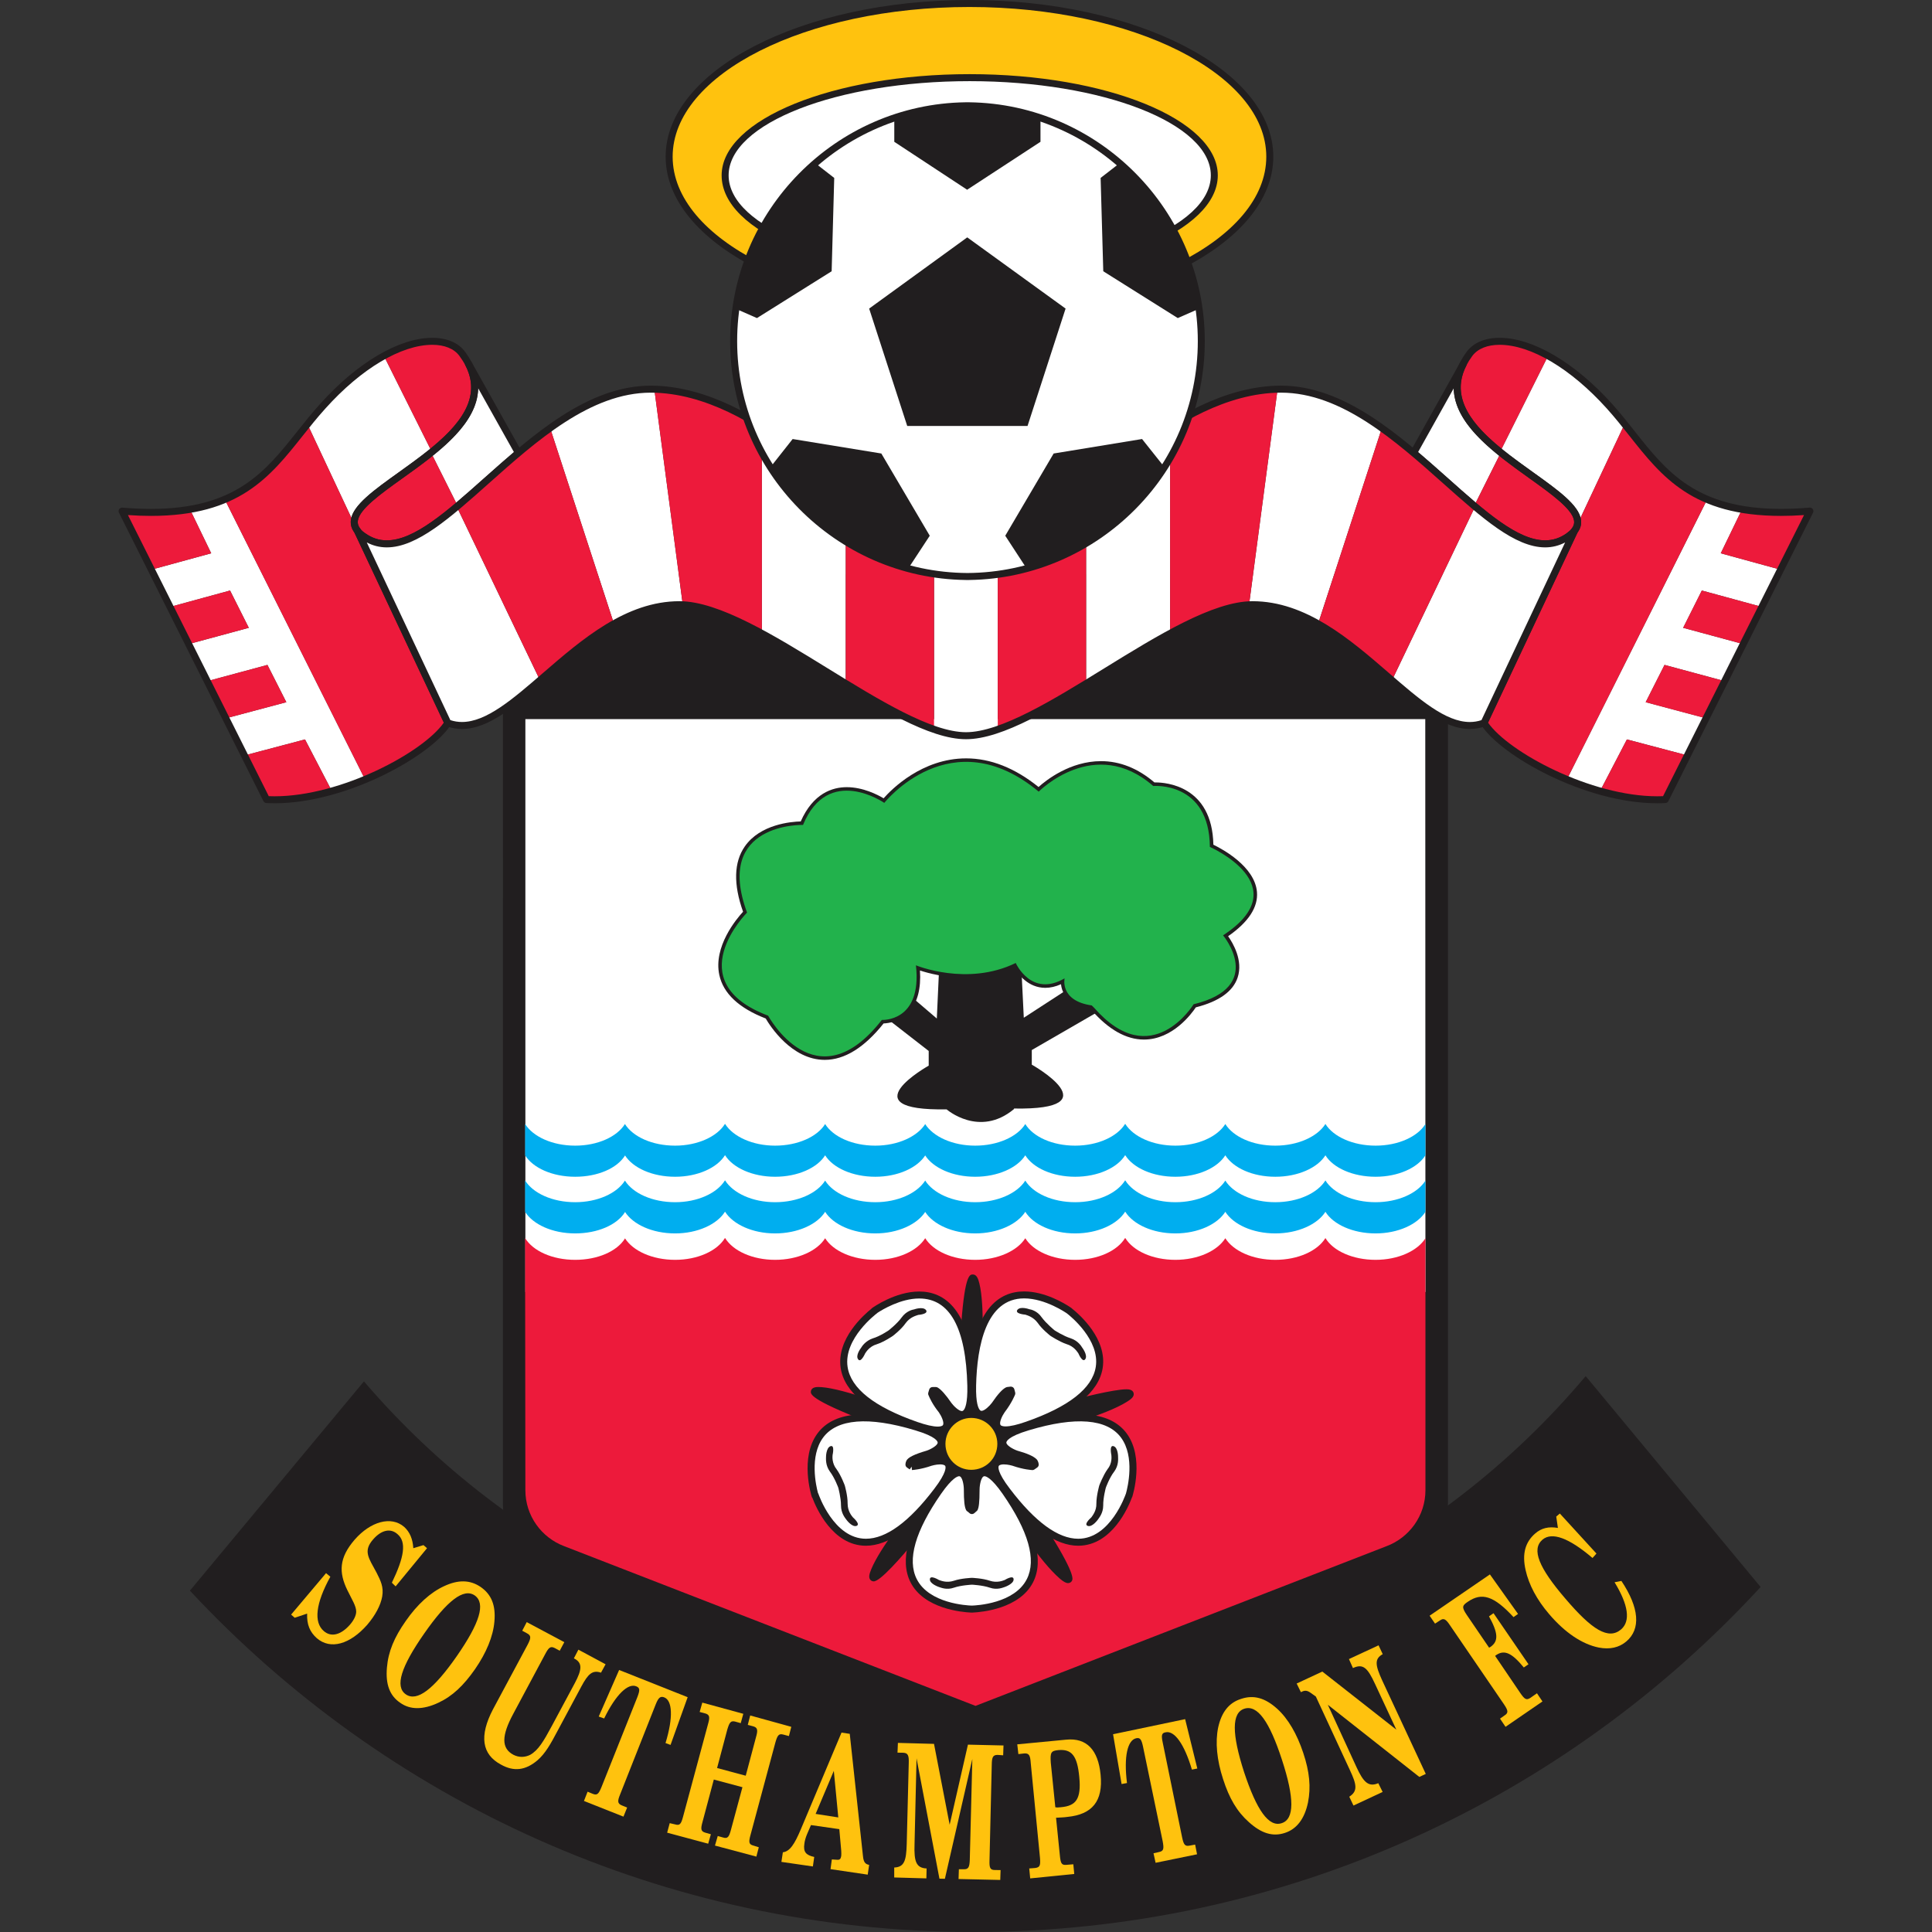 <?xml version="1.0" encoding="utf-8"?>
<!DOCTYPE svg PUBLIC "-//W3C//DTD SVG 1.1//EN" "http://www.w3.org/Graphics/SVG/1.1/DTD/svg11.dtd">
<svg version="1.1" id="Ebene_1" xmlns="http://www.w3.org/2000/svg" xmlns:xlink="http://www.w3.org/1999/xlink" x="0px" y="0px"
	 width="300px" height="300px" viewBox="0 0 300 300" enable-background="new 0 0 300 300" xml:space="preserve">
<rect x="0" y="0" width="300" height="300" fill="#333333" stroke="none"/>
<path fill="#211E1F" d="M246.225,213.684c-22.809,27.109-56.981,44.352-95.202,44.352c-37.842,0-71.683-16.879-94.51-43.535
	l-27.023,32.496C59.84,279.59,103.143,300,151.199,300c48.344,0,91.84-20.631,122.188-53.572L246.225,213.684"/>
<path fill="none" d="M246.225,213.684c-22.809,27.109-56.981,44.352-95.202,44.352c-37.842,0-71.683-16.879-94.51-43.535
	l-27.023,32.496C59.84,279.59,103.143,300,151.199,300c48.344,0,91.84-20.631,122.188-53.572L246.225,213.684z"/>
<path fill="#211E1F" d="M224.838,89.201v144.328c0,4.168-2.64,7.783-6.346,9.168l-67.015,25.984l-67.04-25.984
	c-3.684-1.387-6.346-5-6.346-9.168l0.011-144.328H224.838"/>
<path fill="none" d="M224.838,89.201v144.328c0,4.168-2.64,7.783-6.346,9.168l-67.015,25.984l-67.04-25.984
	c-3.684-1.387-6.346-5-6.346-9.168l0.011-144.328H224.838L224.838,89.201z"/>
<polyline fill="#FFFFFF" points="81.58,200.615 81.58,111.668 221.315,111.668 221.341,200.615 81.58,200.615 "/>
<path fill="#ED1A3B" d="M221.341,192.273c-1.229,1.969-4.247,3.354-7.744,3.354c-3.549,0-6.583-1.385-7.785-3.379
	c-1.231,1.996-4.25,3.379-7.784,3.379c-3.535,0-6.515-1.385-7.761-3.354c-1.242,1.969-4.249,3.354-7.758,3.354
	c-3.549,0-6.539-1.385-7.772-3.379h-0.037c-1.218,1.996-4.226,3.379-7.748,3.379c-3.534,0-6.526-1.385-7.745-3.354
	c-1.244,1.969-4.291,3.354-7.78,3.354c-3.544,0-6.541-1.385-7.776-3.379h0.028c-1.25,1.996-4.25,3.379-7.761,3.379
	c-3.541,0-6.557-1.385-7.791-3.354c-1.226,1.969-4.258,3.354-7.777,3.354c-3.508,0-6.524-1.385-7.753-3.379h-0.032
	c-1.212,1.996-4.235,3.379-7.732,3.379c-3.552,0-6.546-1.385-7.793-3.354v0.049c-1.234,1.984-4.24,3.305-7.726,3.305
	c-3.569,0-6.566-1.385-7.778-3.379v-0.168l0.043,39.314c0,3.99,2.521,7.385,6.049,8.703l63.849,24.791l63.803-24.791
	c3.535-1.318,6.062-4.717,6.062-8.703v-39.287L221.341,192.273"/>
<path fill="#00AEEF" d="M221.341,188.17c-1.229,1.953-4.247,3.354-7.744,3.354c-3.549,0-6.583-1.412-7.785-3.354
	c-1.231,1.939-4.25,3.354-7.784,3.354c-3.535,0-6.515-1.398-7.761-3.354c-1.242,1.953-4.249,3.354-7.758,3.354
	c-3.549,0-6.539-1.412-7.772-3.354h-0.037c-1.218,1.939-4.226,3.354-7.748,3.354c-3.534,0-6.526-1.398-7.745-3.354
	c-1.244,1.953-4.291,3.354-7.78,3.354c-3.544,0-6.541-1.412-7.776-3.354h0.028c-1.25,1.939-4.25,3.354-7.761,3.354
	c-3.541,0-6.557-1.398-7.791-3.354c-1.226,1.953-4.258,3.354-7.777,3.354c-3.508,0-6.524-1.412-7.753-3.354h-0.032
	c-1.212,1.939-4.235,3.354-7.732,3.354c-3.552,0-6.546-1.398-7.793-3.354v0.062c-1.234,1.969-4.24,3.291-7.726,3.291
	c-3.569,0-6.566-1.412-7.778-3.354v-4.871c1.212,1.965,4.208,3.379,7.778,3.379c3.486,0,6.492-1.389,7.726-3.354
	c1.247,1.967,4.241,3.354,7.793,3.354c3.497,0,6.521-1.414,7.732-3.379h0.032c1.228,1.965,4.246,3.379,7.753,3.379
	c3.519,0,6.549-1.389,7.777-3.354c1.234,1.967,4.25,3.354,7.791,3.354c3.512,0,6.512-1.414,7.761-3.379h-0.028
	c1.233,1.965,4.231,3.379,7.776,3.379c3.491,0,6.538-1.389,7.78-3.354c1.217,1.967,4.208,3.354,7.745,3.354
	c3.526,0,6.53-1.414,7.748-3.379h0.037c1.231,1.965,4.224,3.379,7.772,3.379c3.511,0,6.516-1.389,7.758-3.354
	c1.246,1.967,4.226,3.354,7.761,3.354s6.553-1.414,7.784-3.379c1.204,1.965,4.238,3.379,7.785,3.379
	c3.497,0,6.515-1.389,7.744-3.354V188.17"/>
<path fill="#00AEEF" d="M221.341,179.396c-1.229,1.957-4.247,3.33-7.744,3.33c-3.549,0-6.583-1.387-7.785-3.33
	c-1.231,1.943-4.25,3.33-7.784,3.33c-3.535,0-6.515-1.373-7.761-3.33c-1.242,1.957-4.249,3.33-7.758,3.33
	c-3.549,0-6.539-1.387-7.772-3.33h-0.037c-1.218,1.943-4.226,3.33-7.748,3.33c-3.534,0-6.526-1.373-7.745-3.33
	c-1.244,1.957-4.291,3.33-7.78,3.33c-3.544,0-6.541-1.387-7.776-3.33h0.028c-1.25,1.943-4.25,3.33-7.761,3.33
	c-3.541,0-6.557-1.373-7.791-3.33c-1.226,1.957-4.258,3.33-7.777,3.33c-3.508,0-6.524-1.387-7.753-3.33h-0.032
	c-1.212,1.943-4.235,3.33-7.732,3.33c-3.552,0-6.546-1.373-7.793-3.33v0.051c-1.234,1.971-4.24,3.279-7.726,3.279
	c-3.569,0-6.566-1.387-7.778-3.33v-4.867c1.212,1.955,4.208,3.367,7.778,3.367c3.486,0,6.492-1.375,7.726-3.357
	c1.247,1.984,4.241,3.357,7.793,3.357c3.497,0,6.521-1.412,7.732-3.367h0.032c1.228,1.955,4.246,3.367,7.753,3.367
	c3.519,0,6.549-1.375,7.777-3.357c1.234,1.984,4.25,3.357,7.791,3.357c3.512,0,6.512-1.412,7.761-3.367h-0.028
	c1.233,1.955,4.231,3.367,7.776,3.367c3.491,0,6.538-1.375,7.78-3.357c1.217,1.984,4.208,3.357,7.745,3.357
	c3.526,0,6.53-1.412,7.748-3.367h0.037c1.231,1.955,4.224,3.367,7.772,3.367c3.511,0,6.516-1.375,7.758-3.357
	c1.246,1.984,4.226,3.357,7.761,3.357s6.553-1.412,7.784-3.367c1.204,1.955,4.238,3.367,7.785,3.367
	c3.497,0,6.515-1.375,7.744-3.357V179.396"/>
<path fill="#211E1F" d="M161.706,237.053c0,0,6.854,10.711,3.253,7.693c-2.629-2.268-6.229-7.488-8.835-11.787l-14.063,5.465
	c0,0-8.069,9.82-6.283,5.482c1.29-3.137,5.272-8.227,8.557-12.07l-9.632-11.633c0,0-11.847-4.609-7.15-4.26
	c3.072,0.234,9.482,2.539,14.102,4.406l8.021-12.775c0,0,0.753-12.707,1.872-8.137c0.776,3.137,0.53,9.926,0.155,14.947
	l14.706,3.576c0,0,12.304-3.227,8.291-0.748c-2.812,1.76-8.951,3.602-13.847,4.777L161.706,237.053"/>
<path fill="#211E1F" d="M165.847,245.824c-0.316,0-0.675-0.193-1.236-0.66c-3.17-2.738-7.22-9.098-8.714-11.537l-13.505,5.25
	c-2.532,3.072-5.713,6.678-6.721,6.678c-0.235,0-0.441-0.109-0.567-0.299c-0.212-0.318-0.165-0.74,0.172-1.559
	c1.388-3.379,5.702-8.748,8.35-11.873l-9.25-11.172c-8.689-3.391-8.536-4.209-8.453-4.648c0.118-0.629,0.891-0.629,1.182-0.629
	c0.14,0,0.304,0.006,0.489,0.021c3.54,0.27,11.024,3.146,13.842,4.273l7.707-12.27c0.572-9.5,1.417-9.5,1.922-9.5
	c0.617,0,0.846,0.725,1.014,1.404c0.859,3.479,0.457,11.086,0.202,14.658l14.126,3.436c0.961-0.244,6.527-1.666,8.481-1.666
	c0.267,0,0.978,0,1.136,0.566c0.162,0.576-0.449,1.01-1.039,1.375c-3.356,2.102-10.749,4.043-13.565,4.738l0.821,14.469
	c4.8,7.518,4.354,8.326,4.209,8.594C166.334,245.691,166.105,245.824,165.847,245.824z M156.124,232.414
	c0.186,0,0.363,0.096,0.465,0.262c2.495,4.117,6.042,9.273,8.6,11.549c-0.647-1.469-2.339-4.381-3.938-6.881
	c-0.052-0.078-0.08-0.17-0.086-0.26l-0.854-15.066c-0.016-0.262,0.159-0.496,0.416-0.559c2.307-0.555,10.001-2.504,13.505-4.598
	c-2.427,0.254-7.626,1.609-7.683,1.625c-0.088,0.023-0.18,0.023-0.268,0.004l-14.705-3.578c-0.257-0.062-0.434-0.303-0.412-0.57
	c0.239-3.225,0.705-11.02-0.1-14.59c-0.332,1.584-0.67,4.912-0.846,7.854c-0.005,0.09-0.033,0.182-0.082,0.254l-8.021,12.775
	c-0.141,0.223-0.419,0.314-0.664,0.215c-2.321-0.936-10.06-3.979-13.731-4.348c1.411,0.799,4.453,2.133,7.179,3.193
	c0.087,0.035,0.162,0.088,0.223,0.158l9.633,11.631c0.167,0.203,0.166,0.498-0.007,0.701c-2.527,2.961-6.94,8.385-8.399,11.766
	c1.162-1.066,3.411-3.578,5.293-5.871c0.06-0.07,0.135-0.129,0.222-0.16l14.066-5.467
	C155.991,232.426,156.06,232.414,156.124,232.414z"/>
<path fill="#FFFFFF" d="M150.501,234.215c0.088,0.205,0.243,0.35,0.42,0.35c0.164,0,0.29-0.143,0.402-0.35
	c0.154-0.363,0.297-1.217,0.242-2.992c0,0,0.092-5.998,4.572,0.439c12.549,18.096-5.324,18.199-5.324,18.199h0.173
	c0,0-17.879-0.104-5.312-18.199c4.482-6.438,4.535-0.439,4.535-0.439c-0.014,1.775,0.096,2.627,0.295,3.018v-0.025"/>
<path fill="#211E1F" d="M150.999,250.404c-0.002,0.002-0.009,0.002-0.017,0h-0.17c-0.032,0-0.064-0.002-0.094-0.008
	c-1.258-0.061-7.238-0.553-9.335-4.705c-1.709-3.381-0.417-8.205,3.843-14.338c1.526-2.193,2.704-3.215,3.708-3.215
	c1.741,0,1.813,2.764,1.815,3.08c0,0.49,0,1.828,0.149,2.496c0.065-0.371,0.125-1.1,0.125-2.492c0.007-0.32,0.097-3.084,1.843-3.084
	c1.011,0,2.195,1.021,3.718,3.215c4.253,6.133,5.544,10.959,3.834,14.336c-2.09,4.129-8.02,4.643-9.319,4.705
	C151.066,250.402,151.033,250.404,150.999,250.404z M148.935,229.227c-0.211,0-1.042,0.197-2.814,2.746
	c-4.016,5.783-5.283,10.234-3.767,13.23c1.918,3.793,7.803,4.092,8.544,4.113c0.744-0.02,6.629-0.318,8.55-4.115
	c1.516-2.998,0.253-7.447-3.757-13.229c-1.773-2.547-2.61-2.746-2.825-2.746c-0.507,0-0.745,1.328-0.755,2.004
	c0,2.223-0.146,2.865-0.288,3.197c-0.03,0.076-0.082,0.145-0.145,0.197l-0.4,0.35c-0.2,0.176-0.501,0.18-0.705,0.008l-0.313-0.26
	c-0.103-0.047-0.188-0.127-0.243-0.234c-0.254-0.502-0.354-1.416-0.354-3.268C149.657,230.553,149.429,229.227,148.935,229.227z"/>
<path fill="#FFFFFF" d="M141.307,226.963c-0.164,0.152-0.239,0.322-0.166,0.465c0.04,0.168,0.198,0.297,0.431,0.297h-0.011
	c0.417,0.027,1.24-0.053,2.934-0.645c0,0,5.74-1.762,1.002,4.443c-13.349,17.537-18.931,0.609-18.931,0.609v0.113
	c0,0-5.388-17.031,15.691-10.674c7.529,2.244,1.81,4.199,1.81,4.199C142.338,226.273,141.601,226.664,141.307,226.963"/>
<path fill="#211E1F" d="M134.458,240.021c-5.201,0-7.754-5.961-8.299-7.414c-0.049-0.057-0.087-0.119-0.11-0.195
	c-0.078-0.244-1.872-6.061,0.875-9.811c2.457-3.354,7.705-3.895,15.489-1.545c2.894,0.861,4.253,1.791,4.276,2.924
	c0.027,1.391-2.032,2.164-2.446,2.307c-1.281,0.373-1.933,0.66-2.268,0.855c0.479-0.064,1.326-0.217,2.34-0.574
	c0.053-0.018,0.859-0.262,1.667-0.262c1.116,0,1.582,0.469,1.776,0.863c0.469,0.947-0.111,2.438-1.829,4.686
	C141.805,237.271,137.946,240.021,134.458,240.021C134.459,240.021,134.459,240.021,134.458,240.021z M127.01,231.814
	c0.031,0.043,0.055,0.096,0.073,0.146c0.022,0.068,2.368,6.975,7.375,6.975c0,0,0,0,0.001,0c3.128,0,6.697-2.605,10.606-7.744
	c2.004-2.625,1.784-3.41,1.719-3.543c-0.115-0.232-0.599-0.258-0.801-0.258c-0.641,0-1.323,0.207-1.329,0.209
	c-1.649,0.578-2.915,0.662-3.054,0.668l-0.039-0.527l-0.3,0.432l-0.429-0.299c-0.148-0.104-0.235-0.27-0.235-0.449
	c0.001-0.092,0.021-0.562,0.339-0.861c0.252-0.258,0.858-0.697,2.978-1.312c0.681-0.234,1.696-0.824,1.688-1.25
	c-0.004-0.148-0.188-0.918-3.502-1.904c-7.244-2.188-12.147-1.793-14.3,1.146C125.684,226.131,126.705,230.674,127.01,231.814z"/>
<path fill="#FFFFFF" d="M145.322,215.924c-0.179-0.115-0.38-0.115-0.515,0c-0.145,0.09-0.183,0.273-0.145,0.482v-0.016
	c0.087,0.43,0.435,1.205,1.568,2.602c0,0,3.433,4.898-3.974,2.32c-20.78-7.252-6.401-17.824-6.401-17.824l-0.106,0.053
	c0,0,14.485-10.402,14.996,11.631c0.175,7.85-3.445,3.004-3.445,3.004C146.303,216.727,145.688,216.133,145.322,215.924"/>
<path fill="#211E1F" d="M145.605,222.609c-0.865,0-2.019-0.258-3.525-0.783c-7.092-2.475-10.975-5.641-11.54-9.408
	c-0.683-4.547,3.69-8.334,4.767-9.191c0.034-0.049,0.077-0.094,0.127-0.125c0.146-0.105,3.602-2.557,7.306-2.557
	c3.747,0,8.271,2.537,8.55,14.615c0.053,2.451-0.235,3.912-0.908,4.6c-0.279,0.287-0.633,0.438-1.017,0.438
	c-1.173,0-2.29-1.412-2.5-1.695c-0.728-1.057-1.207-1.592-1.499-1.861c0.215,0.449,0.626,1.197,1.289,2.014
	c0.245,0.348,1.327,1.99,0.745,3.107C147.108,222.32,146.504,222.609,145.605,222.609z M136.263,203.85
	c-0.024,0.027-0.052,0.055-0.084,0.076c-0.052,0.037-5.232,3.914-4.564,8.334c0.503,3.338,4.144,6.209,10.822,8.541
	c1.372,0.477,2.438,0.719,3.168,0.719c0.259,0,0.712-0.033,0.83-0.258c0.2-0.385-0.247-1.383-0.648-1.955
	c-0.989-1.219-1.471-2.32-1.6-2.639c-0.044-0.078-0.066-0.166-0.066-0.262c0-0.061,0.009-0.117,0.026-0.172l0.139-0.465
	c0.067-0.23,0.28-0.389,0.521-0.389h0.515c0.093,0,0.187,0.025,0.269,0.07c0.544,0.312,1.251,1.102,2.157,2.418
	c0.369,0.492,1.151,1.244,1.618,1.244c0.064,0,0.144-0.018,0.239-0.113c0.25-0.252,0.66-1.088,0.601-3.814
	c-0.21-8.994-2.72-13.555-7.465-13.555C139.857,201.629,137.02,203.354,136.263,203.85z"/>
<path fill="#FFFFFF" d="M157.109,216.365c0.038-0.193,0-0.398-0.131-0.504c-0.13-0.064-0.336-0.053-0.531,0.064
	c-0.352,0.17-0.972,0.74-1.995,2.242c0,0-3.592,4.805-3.431-3.018c0.508-22.021,14.999-11.619,14.999-11.619l-0.105-0.08
	c0,0,14.39,10.574-6.438,17.84c-7.372,2.578-3.909-2.322-3.909-2.322C156.656,217.545,157.043,216.795,157.109,216.365"/>
<path fill="#211E1F" d="M156.15,222.582c-0.889,0-1.484-0.281-1.773-0.836c-0.576-1.119,0.52-2.771,0.748-3.092
	c0.637-0.832,1.047-1.578,1.271-2.029c-0.28,0.25-0.76,0.77-1.493,1.848c-0.226,0.301-1.329,1.697-2.494,1.697
	c-0.383,0-0.735-0.15-1.016-0.436c-0.673-0.691-0.963-2.15-0.914-4.596c0.277-12.07,4.801-14.604,8.546-14.604
	c3.261,0,6.331,1.896,7.128,2.426c0.029,0.018,0.059,0.033,0.085,0.053l-0.002,0.006c0,0.002,0.002,0.002,0.004,0.004l0.002-0.004
	l-0.002,0.004c0.01,0.006,0.018,0.01,0.021,0.016c0.072,0.033,0.138,0.082,0.189,0.145c1.2,0.955,5.509,4.742,4.768,9.273
	c-0.611,3.74-4.5,6.887-11.562,9.35C158.155,222.328,157.009,222.582,156.15,222.582z M156.981,215.316
	c0.243,0,0.461,0.166,0.527,0.41l0.13,0.504c0.025,0.107,0.021,0.225-0.021,0.33c-0.021,0.051-0.492,1.268-1.618,2.738
	c-0.396,0.561-0.854,1.562-0.655,1.945c0.112,0.217,0.554,0.248,0.806,0.248c0.725,0,1.782-0.242,3.149-0.719
	c6.655-2.322,10.307-5.182,10.848-8.498c0.683-4.197-3.941-7.918-4.474-8.328c-0.115-0.08-3.352-2.332-6.646-2.332
	c-5.908,0-7.316,7.367-7.457,13.543c-0.059,2.723,0.353,3.559,0.604,3.811c0.095,0.102,0.174,0.111,0.237,0.111
	c0.46,0,1.231-0.742,1.607-1.242c0.911-1.34,1.633-2.131,2.191-2.404c0.056-0.027,0.114-0.047,0.176-0.055l0.534-0.064
	C156.937,215.318,156.96,215.316,156.981,215.316z"/>
<path fill="#FFFFFF" d="M160.317,227.725c0.208-0.014,0.391-0.129,0.429-0.297c0.078-0.143-0.023-0.312-0.181-0.465
	c-0.312-0.297-1.051-0.713-2.773-1.191c0,0-5.688-1.959,1.801-4.201c21.128-6.357,15.711,10.676,15.711,10.676l0.025-0.115
	c0,0-5.608,16.928-18.937-0.607c-4.778-6.207,0.969-4.445,0.969-4.445C159.062,227.672,159.921,227.752,160.317,227.725"/>
<path fill="#211E1F" d="M167.427,240.02c-3.486,0-7.344-2.748-11.463-8.17c-1.731-2.248-2.321-3.74-1.856-4.688
	c0.191-0.393,0.656-0.861,1.768-0.861c0.81,0,1.614,0.244,1.647,0.256c1.024,0.359,1.882,0.514,2.372,0.578
	c-0.338-0.199-0.997-0.494-2.249-0.844c-0.444-0.15-2.495-0.928-2.463-2.32c0.021-1.133,1.374-2.061,4.255-2.924
	c7.804-2.35,13.062-1.807,15.526,1.553c2.741,3.754,0.936,9.562,0.859,9.809c-0.016,0.045-0.032,0.088-0.062,0.125
	C175.274,233.861,172.713,240.02,167.427,240.02L167.427,240.02z M155.875,227.389c-0.199,0-0.681,0.025-0.791,0.254
	c-0.065,0.131-0.282,0.916,1.742,3.547c3.907,5.139,7.473,7.746,10.602,7.746c5.021-0.002,7.365-6.906,7.39-6.977
	c0.007-0.021,0.015-0.043,0.024-0.062c0.272-0.986,1.407-5.695-0.76-8.652c-2.152-2.941-7.07-3.336-14.332-1.15
	c-3.299,0.986-3.48,1.758-3.482,1.902c-0.008,0.43,1.003,1.018,1.705,1.26c1.509,0.42,2.492,0.854,2.969,1.312
	c0.281,0.277,0.337,0.691,0.347,0.814c0.017,0.193-0.071,0.377-0.229,0.488l-0.428,0.301c-0.101,0.062-0.208,0.107-0.335,0.098
	c-0.057-0.002-1.354-0.064-3.106-0.68l0,0C157.186,227.59,156.511,227.389,155.875,227.389z"/>
<path fill="#211E1F" d="M138.656,207.428c0,0-1.342,0.93-2.508,1.307c-1.162,0.336-1.663,1.217-1.811,1.426
	c0,0-0.664,1.529-1.089,0.908c-0.453-0.613,0.45-1.762,0.45-1.762c0.133-0.234,0.67-1.078,1.796-1.475
	c1.161-0.336,2.5-1.256,2.5-1.256c0-0.002,1.313-1.025,2.012-1.998c0.714-0.996,1.677-1.217,1.947-1.258c0,0,1.362-0.49,1.837,0.105
	c0.442,0.635-1.199,0.752-1.199,0.752c-0.278,0.105-1.256,0.309-1.955,1.27C139.961,206.43,138.656,207.428,138.656,207.428"/>
<path fill="#211E1F" d="M163.094,207.414c0,0-1.282-0.998-1.957-1.994c-0.71-0.971-1.695-1.191-1.929-1.283
	c0,0-1.672-0.115-1.231-0.74c0.465-0.607,1.841-0.104,1.841-0.104c0.269,0.037,1.255,0.26,1.931,1.256
	c0.708,0.971,2.006,2.025,2.006,2.025c0-0.004,1.374,0.891,2.512,1.24c1.128,0.377,1.646,1.217,1.774,1.439
	c0,0,0.907,1.178,0.48,1.801c-0.439,0.621-1.075-0.91-1.075-0.91c-0.17-0.229-0.673-1.088-1.839-1.432
	C164.479,208.332,163.094,207.414,163.094,207.414"/>
<path fill="#211E1F" d="M170.695,230.666c0,0,0.573-1.529,1.269-2.514c0.768-0.93,0.622-1.969,0.61-2.213
	c0,0-0.36-1.621,0.353-1.375c0.71,0.246,0.688,1.688,0.688,1.688c0,0.27,0.115,1.281-0.598,2.25
	c-0.751,0.961-1.306,2.512-1.306,2.512s-0.428,1.582-0.404,2.758c0,1.219-0.685,1.959-0.827,2.189c0,0-0.859,1.207-1.557,0.986
	c-0.751-0.234,0.531-1.322,0.531-1.322c0.143-0.219,0.831-0.994,0.791-2.16C170.242,232.258,170.695,230.666,170.695,230.666"/>
<path fill="#211E1F" d="M150.921,245.006c0,0,1.648,0.062,2.779,0.451c1.142,0.377,2.049-0.023,2.31-0.115
	c0,0,1.397-0.869,1.383-0.088c0,0.707-1.383,1.176-1.383,1.176c-0.261,0.078-1.168,0.506-2.31,0.105
	c-1.131-0.391-2.779-0.467-2.779-0.467s-1.678,0.078-2.8,0.467c-1.139,0.402-2.037-0.025-2.322-0.105c0,0-1.409-0.467-1.409-1.176
	c-0.005-0.781,1.409,0.088,1.409,0.088c0.285,0.092,1.182,0.492,2.322,0.115C149.244,245.068,150.921,245.006,150.921,245.006"/>
<path fill="#211E1F" d="M131.177,230.666c0,0,0.462,1.592,0.442,2.799c0,1.217,0.653,1.941,0.829,2.158c0,0,1.254,1.088,0.538,1.322
	c-0.714,0.221-1.574-0.986-1.574-0.986c-0.167-0.232-0.822-0.971-0.822-2.189c0.005-1.178-0.421-2.758-0.421-2.758
	s-0.564-1.553-1.304-2.51c-0.701-0.971-0.602-1.984-0.602-2.252c0,0,0-1.439,0.701-1.688c0.693-0.244,0.319,1.373,0.319,1.373
	c-0.025,0.246-0.119,1.285,0.625,2.215C130.625,229.137,131.177,230.666,131.177,230.666"/>
<path fill="#FFC40D" d="M150.814,220.174c-2.202,0-4.006,1.812-4.006,4.027c0,2.268,1.805,4.031,4.006,4.031
	c2.247,0,4.053-1.764,4.053-4.031C154.867,221.986,153.062,220.174,150.814,220.174"/>
<path fill="none" d="M150.814,220.174c-2.202,0-4.006,1.812-4.006,4.027c0,2.268,1.805,4.031,4.006,4.031
	c2.247,0,4.053-1.764,4.053-4.031C154.867,221.986,153.062,220.174,150.814,220.174z"/>
<path fill="#211E1F" d="M158.443,147.16l0.531,10.875l9.195-5.973l2.889,4.721l-10.842,6.266v2.27c0,0,12.616,7.082-2.759,6.812
	l0.002,0.08c-5.38,4.492-10.474,0.049-10.474,0.049c-15.375,0.27-2.776-6.787-2.776-6.787v-2.279l-9.587-7.451l2.274-4.922
	l8.573,7.334l0.497-10.859L158.443,147.16"/>
<path fill="#211E1F" d="M128.07,164.576c-5.179,0-8.544-5.346-9.169-6.424c-4.161-1.611-6.585-3.883-7.205-6.756
	c-0.954-4.418,2.687-8.738,3.686-9.82c-1.522-4.288-1.429-7.699,0.275-10.148c2.406-3.453,7.22-3.84,8.68-3.876
	c1.939-4.388,4.941-5.321,7.145-5.321c2.54,0,4.813,1.184,5.724,1.729c1.241-1.406,5.978-6.201,12.82-6.201
	c3.789,0,7.569,1.493,11.241,4.447c1.147-1.035,4.88-4.016,9.702-4.016c2.93,0,5.722,1.113,8.298,3.31
	c0.061-0.002,0.133-0.003,0.214-0.003c1.476,0,8.751,0.471,8.931,9.669c1.355,0.655,6.432,3.358,6.769,7.337
	c0.198,2.363-1.309,4.675-4.48,6.872c0.755,1.073,2.35,3.767,1.484,6.401c-0.713,2.172-2.898,3.732-6.499,4.645
	c-0.633,0.955-3.585,5.002-8.058,5.002c-0.002,0-0.002,0-0.002,0c-2.743,0-5.484-1.541-8.139-4.582l-0.213-0.207
	c-1.843-0.293-3.154-0.992-3.898-2.074c-0.417-0.605-0.575-1.23-0.625-1.73c-0.834,0.373-1.65,0.561-2.434,0.561
	c-2.689,0-4.247-2.146-4.822-3.139c-2.31,1.037-4.867,1.562-7.608,1.562c-3.171,0-5.771-0.699-7.036-1.115
	c0.18,2.805-0.378,4.953-1.667,6.393c-1.406,1.57-3.248,1.801-3.98,1.828C134.214,162.672,131.144,164.576,128.07,164.576z"/>
<path fill="#FFC20E" d="M50.63,244.277l0.665,0.555c-2.286,4.148-2.608,7.074-1.016,8.438c1.146,1.008,2.662,0.594,4.048-0.973
	c0.594-0.672,0.983-1.449,0.983-2.047c0-0.865-0.644-1.838-1.359-3.303c-1.374-2.799-1.315-5.051,1.127-7.875
	c2.447-2.799,5.646-3.73,7.676-1.982c0.879,0.791,1.34,1.893,1.424,3.314l1.579-0.48l0.55,0.48l-4.876,5.928l-0.582-0.568
	c1.908-3.947,2.317-6.32,0.879-7.539c-1.094-0.984-2.525-0.645-3.792,0.816c-1.597,1.828-0.677,2.891,0.534,5.154
	c0.634,1.258,1.137,2.232,0.877,3.723c-0.239,1.336-1.04,2.873-2.323,4.377c-2.657,3.018-5.695,3.939-7.842,2.072
	c-1.061-0.959-1.555-2.086-1.49-3.807l-1.927,0.646l-0.56-0.492L50.63,244.277"/>
<path fill="#FFC20E" d="M68.928,246.312c2.222-1.047,4.067-1.01,5.718,0.117c1.665,1.164,2.361,2.838,2.121,5.4
	c-0.192,2.254-1.246,4.82-3.013,7.371c-1.774,2.539-3.499,4.184-5.695,5.205c-2.346,1.102-4.365,1.115-5.92,0
	c-1.61-1.098-2.285-2.836-2.057-5.463c0.208-2.488,1.133-4.691,2.927-7.242C64.794,249.125,66.854,247.27,68.928,246.312
	 M63.019,263.1c1.731,1.191,4.312-0.775,7.89-5.906c3.588-5.168,4.538-8.225,2.807-9.455c-1.714-1.178-4.267,0.777-7.86,5.934
	C62.274,258.811,61.28,261.896,63.019,263.1z"/>
<path fill="#FFC20E" d="M86.914,256.324l-0.768-0.414c-0.677-0.348-0.948-0.078-1.492,0.945l-4.975,9.301
	c-1.792,3.344-1.872,5.322,0.061,6.336c0.87,0.438,1.778,0.398,2.582,0c1.27-0.713,2.117-2.164,3.356-4.469l3.601-6.713
	c1.028-1.953,1.237-3.066-0.073-3.754c-0.014-0.023-0.081-0.039-0.093-0.051l0.699-1.346l4.223,2.268l-0.713,1.305
	c-1.319-0.463-2.012,0.207-3.038,2.123l-3.708,6.918c-1.068,2.02-1.902,3.523-3.142,4.584c-1.846,1.557-3.653,1.762-5.621,0.66
	c-3.021-1.592-3.407-4.492-1.269-8.584l5.375-10.025c0.544-1.037,0.583-1.432-0.063-1.773l-0.764-0.416l0.694-1.336l5.841,3.109
	L86.914,256.324"/>
<path fill="#FFC20E" d="M103.143,263.566c-0.593-0.221-0.892,0.021-1.313,1.062l-5.525,13.977c-0.439,1.061-0.439,1.451,0.246,1.734
	l0.83,0.336l-0.57,1.412l-6.134-2.436l0.564-1.438l0.81,0.336c0.696,0.273,0.919,0,1.367-1.1l5.562-13.951
	c0.398-1.047,0.398-1.412-0.176-1.645c-1.264-0.533-3.16,1.23-4.992,4.99l-0.843-0.299l3.169-7.23l10.641,4.225l-2.658,7.41
	l-0.78-0.287C104.564,266.662,104.408,264.057,103.143,263.566"/>
<path fill="#FFC20E" d="M112.293,285.33c0.706,0.219,0.917-0.105,1.214-1.217l1.778-6.596l-4.444-1.191l-1.75,6.566
	c-0.313,1.115-0.278,1.479,0.437,1.686l0.856,0.244l-0.416,1.467l-6.372-1.713l0.396-1.479l0.854,0.197
	c0.721,0.219,0.921-0.078,1.222-1.207l3.853-14.295c0.327-1.133,0.308-1.531-0.431-1.738l-0.848-0.221l0.412-1.453l6.366,1.738
	l-0.397,1.451l-0.837-0.234c-0.715-0.205-0.929,0.131-1.26,1.258l-1.578,5.945l4.449,1.191l1.584-5.945
	c0.32-1.1,0.29-1.527-0.432-1.725l-0.834-0.221l0.375-1.461l6.382,1.762l-0.371,1.436l-0.875-0.234
	c-0.712-0.195-0.918,0.145-1.235,1.268l-3.847,14.303c-0.311,1.127-0.278,1.488,0.449,1.668l0.832,0.262l-0.377,1.451l-6.429-1.713
	l0.431-1.486L112.293,285.33"/>
<path fill="#FFC20E" d="M129.167,288.732l0.874,0.055c0.376,0.023,0.518-0.17,0.584-0.6c0.021-0.203,0.021-0.463,0-0.812
	l-0.297-3.346l-4.402-0.633l-0.626,1.461c-0.197,0.469-0.358,1.035-0.395,1.43c-0.207,1.295,0.265,1.783,1.528,2.059l-0.21,1.475
	l-4.887-0.709l0.225-1.49c1.102-0.129,1.828-1.307,2.765-3.508l6.345-15.08l1.278,0.195L134,288.207
	c0.091,0.906,0.325,1.256,0.959,1.371l-0.22,1.516l-5.775-0.857L129.167,288.732 M126.65,281.662l3.519,0.547l-0.693-7.232
	L126.65,281.662z"/>
<path fill="#FFC20E" d="M142.009,286.377c-0.092,2.68,0.249,3.682,1.874,3.756l-0.036,1.541l-4.993-0.141v-1.545
	c1.56-0.064,1.872-1.047,1.942-3.664l0.314-12.553c0.033-1.115-0.081-1.555-0.829-1.605l-0.917-0.014l0.063-1.516l5.606,0.152
	l2.429,12.555l2.839-12.436l5.522,0.129l-0.051,1.527l-0.867-0.062c-0.729,0-0.887,0.361-0.904,1.514l-0.349,14.832
	c-0.04,1.166,0.082,1.527,0.825,1.527l0.894,0.014l-0.051,1.529l-6.475-0.145l0.05-1.516h0.756c0.731,0.025,0.896-0.336,0.938-1.477
	l0.395-15.648l-4.261,18.604l-0.847-0.016l-3.555-18.691L142.009,286.377"/>
<path fill="#FFC20E" d="M165.566,289.576l1.099-0.092l0.144,1.504l-6.84,0.688l-0.151-1.543l0.931-0.074
	c0.75-0.096,0.831-0.43,0.737-1.596l-1.435-14.729c-0.078-1.15-0.262-1.514-0.999-1.463l-0.919,0.105l-0.173-1.516l7.604-0.727
	c3.163-0.312,4.961,1.58,5.337,5.443c0.412,4.117-1.31,6.176-5.168,6.553c-0.52,0.078-1.086,0.09-1.751,0.129l0.599,5.922
	C164.696,289.369,164.868,289.629,165.566,289.576 M163.868,280.625c0.195,0.053,0.467,0.053,0.855,0
	c2.345-0.203,3.2-1.254,2.866-4.699c-0.312-3.354-1.208-4.352-3.255-4.17c-1.113,0.113-1.281,0.336-1.168,1.945L163.868,280.625z"/>
<path fill="#FFC20E" d="M180.994,268.992c-0.621,0.104-0.686,0.467-0.452,1.568l3.018,14.754c0.243,1.129,0.442,1.426,1.178,1.27
	l0.841-0.156l0.299,1.506l-6.438,1.318l-0.324-1.477l0.855-0.193c0.74-0.141,0.776-0.529,0.572-1.656l-3.056-14.715
	c-0.235-1.09-0.441-1.43-1.052-1.299c-1.346,0.285-1.956,2.812-1.437,6.957l-0.839,0.154l-1.323-7.732l11.191-2.344l1.891,7.668
	l-0.839,0.168C183.897,270.795,182.355,268.684,180.994,268.992"/>
<path fill="#FFC20E" d="M189.153,268.258c0.519-2.375,1.658-3.863,3.576-4.459c1.931-0.646,3.703-0.168,5.595,1.541
	c1.686,1.529,3.069,3.91,4.041,6.84c0.988,2.953,1.207,5.334,0.74,7.709c-0.532,2.537-1.749,4.131-3.603,4.729
	c-1.863,0.609-3.611,0.09-5.569-1.672c-1.852-1.645-3.057-3.705-4.014-6.686C188.946,273.281,188.688,270.521,189.153,268.258
	 M199.024,283.1c1.985-0.633,1.985-3.883,0.04-9.832c-1.943-5.971-3.81-8.598-5.854-7.938c-1.957,0.646-1.957,3.873-0.028,9.848
	C195.151,281.131,197.03,283.771,199.024,283.1z"/>
<path fill="#FFC20E" d="M209.516,278.992c1.335-0.865,1.167-1.852,0.091-4.143l-5.284-11.414l-0.545-0.387
	c-0.555-0.414-0.958-0.686-1.593-0.377l-0.182,0.09l-0.659-1.346l3.99-1.854l11.487,9.018l-3.301-7.086
	c-1.18-2.551-1.867-3.199-3.435-2.477l-0.621-1.395l4.599-2.137l0.646,1.371c-1.294,0.727-1.191,1.67-0.064,4.119l6.749,14.48
	l-0.999,0.467l-14.208-11.203l4.442,9.664c1.113,2.422,1.894,3.133,3.394,2.512l0.673,1.359l-4.532,2.111L209.516,278.992"/>
<path fill="#FFC20E" d="M235.721,250.613l-0.701,0.492c-3.057-3.305-4.908-3.885-7.1-2.383c-0.842,0.57-0.996,0.805-0.168,2.031
	l3.471,5.094c0.096-0.039,0.172-0.08,0.234-0.129c1.283-0.885,1.154-2.191-0.244-4.73l0.701-0.492l5.43,7.928l-0.727,0.502
	c-1.854-2.264-3.006-2.783-4.273-1.941c-0.066,0.053-0.143,0.113-0.182,0.143l3.908,5.764c0.664,0.961,0.934,1.166,1.566,0.754
	l1.023-0.715l0.855,1.271l-5.736,3.938l-0.855-1.27l0.711-0.504c0.646-0.404,0.531-0.791-0.105-1.736l-8.365-12.242
	c-0.65-0.969-0.973-1.191-1.58-0.762l-0.752,0.49l-0.841-1.23l9.362-6.412L235.721,250.613"/>
<path fill="#FFC20E" d="M252.545,254.875c-1.139,0.973-2.59,1.283-4.287,0.957c-2.578-0.518-5.26-2.318-7.707-5.193
	c-1.916-2.227-3.15-4.572-3.654-6.828c-0.582-2.539-0.051-4.363,1.494-5.699c0.955-0.828,2.07-1.113,3.52-0.855l-0.258-1.764
	l0.557-0.475l5.688,6.217l-0.611,0.688c-3.691-3.148-6.307-4.08-7.771-2.848c-1.746,1.514-0.58,4.35,3.562,9.168
	c4.16,4.885,6.697,6.428,8.652,4.766c1.465-1.281,1.156-3.754-1.021-7.318l1.061-0.205
	C254.555,249.654,254.799,252.957,252.545,254.875"/>
<path fill="#FFFFFF" d="M29.489,79.074l3.309,6.842l-9.295,2.54l2.899,5.784l9.322-2.545l2.91,5.791l-9.329,2.525l2.875,5.756
	l9.347-2.52l2.937,5.791l-9.396,2.5l2.922,5.756l9.372-2.477l4.17,8.018c1.759-0.498,3.505-1.094,5.161-1.793l-21.8-43.504
	C33.312,78.203,31.518,78.729,29.489,79.074"/>
<path fill="#FFFFFF" d="M55.066,81.482c-0.646-3.086,6.367-6.767,12-11.302L59.61,55.258c-2.944,1.613-6.22,4.132-9.485,7.807
	c-0.874,0.903-1.645,1.85-2.387,2.792L55.066,81.482"/>
<path fill="#ED1A3B" d="M71.777,54.947c-1.808-2.465-6.46-2.791-12.167,0.311l7.455,14.923
	C72.236,65.958,76.222,60.971,71.777,54.947"/>
<path fill="#ED1A3B" d="M34.893,77.537l21.799,43.504c6.108-2.532,11.146-6.114,12.845-8.762l-9.384-19.963l-4.656-9.913
	c-0.242-0.315-0.365-0.601-0.43-0.923l-7.329-15.624C44.07,70.42,40.897,74.969,34.893,77.537"/>
<path fill="#ED1A3B" d="M29.489,79.074c-2.937,0.503-6.354,0.637-10.533,0.289l4.545,9.092l9.295-2.541L29.489,79.074"/>
<polyline fill="#ED1A3B" points="35.722,91.695 26.4,94.238 29.304,100.011 38.632,97.484 35.722,91.695 "/>
<polyline fill="#ED1A3B" points="41.526,103.248 32.178,105.768 35.067,111.538 44.462,109.039 41.526,103.248 "/>
<path fill="#ED1A3B" d="M37.989,117.295l3.402,6.863c3.285,0.18,6.757-0.363,10.137-1.322l-4.169-8.018L37.989,117.295"/>
<path fill="#FFFFFF" d="M66.932,70.297l4.137,8.262c2.945-2.475,6.082-5.419,9.43-8.225l-7.753-13.848
	C75.539,61.869,71.732,66.402,66.932,70.297"/>
<path fill="#ED1A3B" d="M55.496,82.405c0.21,0.317,0.527,0.589,0.95,0.874c4.172,2.943,9.067-0.06,14.625-4.721l-4.137-8.262
	C60.772,75.26,52.959,79.154,55.496,82.405"/>
<path fill="#211E1F" d="M42.641,124.732L42.641,124.732c-0.428,0-0.856-0.012-1.277-0.033c-0.195-0.01-0.371-0.124-0.458-0.299
	L18.47,79.609c-0.089-0.174-0.075-0.385,0.035-0.548c0.109-0.162,0.3-0.257,0.495-0.235c1.552,0.131,3.049,0.195,4.448,0.195
	c13.147,0,17.782-5.83,22.687-12.004c1.132-1.424,2.302-2.897,3.589-4.316c5.763-6.415,12.272-10.246,17.41-10.246
	c2.254,0,4.06,0.772,5.083,2.172c1.638,2.224,2.287,4.492,1.93,6.741c-0.817,5.147-6.566,9.263-11.642,12.892
	c-3.433,2.458-6.675,4.775-6.938,6.589c-0.063,0.437,0.05,0.825,0.357,1.222c0.025,0.031,0.046,0.065,0.064,0.104l14.041,29.85
	c0.079,0.169,0.066,0.365-0.032,0.523C66.964,117.34,53.851,124.732,42.641,124.732z M41.733,123.629
	c0.302,0.012,0.603,0.018,0.906,0.018c10.333,0,23.066-6.822,26.276-11.438L55.027,82.688c-0.459-0.614-0.64-1.285-0.536-1.995
	c0.33-2.271,3.598-4.607,7.381-7.314c4.899-3.506,10.453-7.481,11.201-12.178c0.314-1.981-0.252-3.922-1.732-5.93
	c-0.814-1.116-2.308-1.729-4.208-1.729c-4.833,0-11.042,3.695-16.603,9.89c-1.264,1.394-2.423,2.851-3.544,4.263
	c-5.075,6.382-9.867,12.414-23.539,12.414c-1.138,0-2.338-0.043-3.578-0.129L41.733,123.629z"/>
<path fill="#211E1F" d="M60.052,84.988c-1.404,0-2.723-0.426-3.917-1.267c-0.514-0.343-0.852-0.659-1.09-1.017
	c-0.465-0.596-0.657-1.284-0.551-2.014c0.331-2.27,3.599-4.609,7.382-7.318c6.503-4.654,13.872-9.932,10.39-16.637
	c-0.136-0.264-0.037-0.588,0.225-0.729c0.26-0.142,0.586-0.045,0.732,0.211l7.754,13.848c0.128,0.229,0.074,0.512-0.125,0.682
	c-1.697,1.426-3.353,2.896-4.952,4.32C69.915,80.392,64.748,84.988,60.052,84.988z M74.253,60.291
	c-0.087,5.619-6.443,10.17-11.745,13.967c-3.434,2.456-6.675,4.779-6.94,6.593c-0.063,0.437,0.049,0.825,0.356,1.22
	c0.179,0.268,0.425,0.49,0.824,0.757c1.033,0.726,2.109,1.075,3.303,1.075c4.284,0,9.308-4.467,15.125-9.645
	c1.499-1.332,3.044-2.704,4.631-4.049L74.253,60.291z"/>
<path fill="#FFFFFF" d="M270.512,79.074l-3.312,6.842l9.26,2.54l-2.875,5.784l-9.326-2.545l-2.9,5.791l9.324,2.525l-2.875,5.756
	l-9.34-2.52l-2.928,5.791l9.367,2.5l-2.904,5.756l-9.377-2.477l-4.172,8.018c-1.746-0.498-3.496-1.094-5.154-1.793l21.799-43.504
	C266.691,78.203,268.439,78.729,270.512,79.074"/>
<path fill="#FFFFFF" d="M244.916,81.482c0.637-3.086-6.371-6.767-11.992-11.302l7.461-14.923c2.926,1.613,6.191,4.132,9.52,7.807
	c0.816,0.903,1.592,1.85,2.359,2.792L244.916,81.482"/>
<path fill="#ED1A3B" d="M228.182,54.947c1.824-2.465,6.475-2.791,12.201,0.311l-7.461,14.923
	C227.742,65.958,223.75,60.971,228.182,54.947"/>
<path fill="#ED1A3B" d="M265.096,77.537l-21.797,43.504c-6.09-2.532-11.139-6.114-12.85-8.762l14.041-29.876
	c0.244-0.315,0.363-0.6,0.426-0.921l7.346-15.626C255.938,70.42,259.074,74.969,265.096,77.537"/>
<path fill="#ED1A3B" d="M270.512,79.074c2.916,0.503,6.359,0.637,10.531,0.289l-4.584,9.092l-9.262-2.541L270.512,79.074"/>
<polyline fill="#ED1A3B" points="264.256,91.695 273.582,94.238 270.68,100.011 261.355,97.484 264.256,91.695 "/>
<polyline fill="#ED1A3B" points="258.465,103.248 267.805,105.768 264.904,111.538 255.537,109.039 258.465,103.248 "/>
<path fill="#ED1A3B" d="M262.002,117.295l-3.42,6.863c-3.264,0.18-6.76-0.363-10.129-1.322l4.172-8.018L262.002,117.295"/>
<path fill="#FFFFFF" d="M233.039,70.297l-4.133,8.262c-2.938-2.475-6.098-5.419-9.401-8.225l7.731-13.848
	C224.439,61.869,228.258,66.402,233.039,70.297"/>
<path fill="#ED1A3B" d="M244.49,82.405c-0.234,0.317-0.559,0.589-0.945,0.874c-4.199,2.943-9.055-0.06-14.639-4.721l4.133-8.262
	C239.205,75.26,247.004,79.154,244.49,82.405"/>
<path fill="#211E1F" d="M257.334,124.732c-11.191,0-24.312-7.394-27.357-12.188c-0.098-0.156-0.107-0.353-0.031-0.521l14.051-29.852
	c0.018-0.036,0.039-0.068,0.064-0.102c0.305-0.396,0.418-0.784,0.357-1.221c-0.268-1.812-3.512-4.131-6.943-6.59
	c-5.074-3.631-10.826-7.748-11.646-12.896c-0.359-2.247,0.285-4.517,1.916-6.738c1.039-1.4,2.852-2.171,5.109-2.171
	c5.145,0,11.668,3.83,17.455,10.244c1.27,1.413,2.428,2.875,3.547,4.292c4.893,6.187,9.516,12.028,22.693,12.028
	c1.396,0,2.895-0.064,4.451-0.197c0.201-0.02,0.385,0.074,0.494,0.236c0.111,0.163,0.125,0.374,0.037,0.549l-22.461,44.791
	c-0.088,0.176-0.262,0.289-0.459,0.3C258.189,124.723,257.762,124.732,257.334,124.732z M231.061,112.209
	c3.223,4.615,15.961,11.438,26.273,11.438c0.305,0,0.605-0.006,0.904-0.018l21.889-43.648c-1.24,0.084-2.441,0.128-3.578,0.128
	c-13.699,0-18.48-6.045-23.543-12.443c-1.109-1.401-2.256-2.852-3.504-4.235c-5.58-6.193-11.805-9.889-16.643-9.889
	c-1.908,0-3.412,0.613-4.24,1.729c-1.473,2.005-2.033,3.943-1.719,5.924c0.75,4.699,6.305,8.678,11.209,12.184
	c3.783,2.707,7.053,5.045,7.383,7.314c0.104,0.71-0.074,1.381-0.535,1.994L231.061,112.209z"/>
<path fill="#211E1F" d="M239.936,84.988L239.936,84.988c-4.697-0.001-9.854-4.593-15.826-9.91c-1.603-1.425-3.257-2.901-4.957-4.328
	c-0.197-0.17-0.251-0.455-0.124-0.683l7.731-13.848c0.146-0.259,0.471-0.354,0.732-0.212c0.262,0.141,0.361,0.465,0.225,0.729
	c-3.482,6.703,3.891,11.98,10.393,16.635c3.785,2.711,7.055,5.049,7.383,7.32c0.107,0.729-0.086,1.418-0.576,2.045
	c-0.289,0.396-0.695,0.718-1.053,0.979C242.66,84.562,241.34,84.988,239.936,84.988z M220.196,70.208
	c1.591,1.347,3.138,2.725,4.636,4.059c5.805,5.171,10.82,9.635,15.104,9.635l0,0c1.193,0,2.271-0.35,3.297-1.068
	c0.404-0.294,0.65-0.522,0.822-0.751c0.316-0.408,0.428-0.796,0.365-1.232c-0.266-1.812-3.508-4.133-6.941-6.594
	c-5.301-3.793-11.654-8.342-11.748-13.957L220.196,70.208z"/>
<path fill="#FFFFFF" d="M178.026,68.838c-2.006,1.615-5.49,3.955-9.377,6.315v30.987c4.379-2.658,8.834-5.51,13.043-7.781V66.242
	C180.244,67.201,178.96,68.094,178.026,68.838"/>
<path fill="#FFFFFF" d="M198.922,60.427c-0.18,0-0.364,0.045-0.544,0.045l-4.433,33.477c0.171-0.005,0.364-0.052,0.547-0.052
	c3.627,0,6.992,1.221,10.166,3.012l9.912-30.42C209.711,63.016,204.492,60.427,198.922,60.427"/>
<path fill="#FFFFFF" d="M243.543,83.279c-4.145,2.904-9.002,0-14.494-4.603l-12.9,26.948c5.247,4.536,9.908,8.281,14.287,6.631
	l14.055-29.851C244.258,82.723,243.932,82.992,243.543,83.279"/>
<path fill="#FFFFFF" d="M56.446,83.279c-0.423-0.285-0.739-0.557-0.95-0.874l14.041,29.849c4.419,1.652,9.067-2.094,14.312-6.631
	L70.925,78.677C65.413,83.279,60.59,86.184,56.446,83.279"/>
<path fill="#FFFFFF" d="M149.997,83.202c-1.292,0-3.015-0.439-4.961-1.138v31.173c1.797,0.627,3.461,1.004,4.961,1.004
	c1.48,0,3.156-0.378,4.936-1.004V82.064C153.016,82.761,151.275,83.202,149.997,83.202"/>
<path fill="#FFFFFF" d="M101.054,60.427c-5.555,0-10.77,2.589-15.623,6.062l9.923,30.422c3.14-1.792,6.512-3.014,10.15-3.014
	c0.165,0,0.355,0.048,0.525,0.052l-4.418-33.476C101.425,60.471,101.25,60.427,101.054,60.427"/>
<path fill="#FFFFFF" d="M121.951,68.838c-0.933-0.741-2.169-1.637-3.648-2.594v32.115c4.218,2.273,8.673,5.123,13.025,7.781V75.153
	C127.429,72.792,123.946,70.452,121.951,68.838"/>
<path fill="#ED1A3B" d="M131.328,75.153v30.987c4.881,2.976,9.651,5.709,13.708,7.097V82.062
	C140.979,80.607,135.857,77.894,131.328,75.153"/>
<path fill="#ED1A3B" d="M101.609,60.471l4.419,33.477c3.461,0.168,7.697,1.941,12.276,4.41V66.242
	C114.108,63.58,108.051,60.646,101.609,60.471"/>
<path fill="#ED1A3B" d="M70.925,78.676l12.924,26.945c3.517-3.045,7.294-6.38,11.504-8.713L85.43,66.486
	C80.178,70.228,75.337,74.99,70.925,78.676"/>
<path fill="#ED1A3B" d="M154.933,82.062v31.174c4.079-1.389,8.833-4.12,13.717-7.098V75.153
	C164.142,77.894,159.025,80.607,154.933,82.062"/>
<path fill="#ED1A3B" d="M181.693,66.242v32.115c4.572-2.467,8.796-4.242,12.252-4.411l4.431-33.476
	C191.938,60.646,185.891,63.58,181.693,66.242"/>
<path fill="#ED1A3B" d="M214.57,66.488l-9.912,30.422c4.171,2.334,7.953,5.667,11.49,8.715l12.902-26.947
	C224.656,74.987,219.829,70.228,214.57,66.488"/>
<path fill="#211E1F" d="M149.997,114.785c-5.681,0-13.607-4.887-22-10.062c-8.202-5.057-16.684-10.286-22.494-10.286
	c-7.89,0-14.583,5.788-20.486,10.894c-4.881,4.22-9.094,7.865-13.279,7.865c-0.822,0-1.625-0.146-2.39-0.436
	c-0.133-0.049-0.24-0.148-0.3-0.277L55.005,82.637c-0.121-0.26-0.022-0.566,0.227-0.706c0.247-0.139,0.561-0.063,0.719,0.175
	c0.154,0.23,0.401,0.455,0.8,0.723c1.035,0.729,2.115,1.08,3.31,1.08c0.001,0,0.001,0,0.001,0c4.277-0.001,9.285-4.463,15.083-9.629
	c7.572-6.747,16.156-14.395,25.911-14.395c8.912,0,17.127,5.34,21.23,8.523c5.446,4.355,21.556,14.25,27.713,14.25
	c6.122,0,22.238-9.895,27.692-14.246c4.118-3.189,12.345-8.529,21.231-8.529c9.78,0,18.372,7.655,25.951,14.407
	c5.789,5.161,10.791,9.617,15.062,9.617c1.193,0,2.273-0.351,3.299-1.074c0.404-0.296,0.652-0.523,0.824-0.751
	c0.164-0.226,0.473-0.288,0.713-0.146s0.332,0.445,0.213,0.7l-14.053,29.85c-0.061,0.129-0.168,0.227-0.301,0.277
	c-0.762,0.289-1.566,0.435-2.385,0.435c-4.18,0-8.388-3.644-13.264-7.86c-5.903-5.107-12.593-10.899-20.486-10.899
	c-5.813,0-14.288,5.228-22.484,10.28C163.616,109.896,155.69,114.785,149.997,114.785z M105.503,93.354
	c6.119,0,14.733,5.311,23.064,10.447c7.894,4.866,16.056,9.896,21.429,9.896c5.386,0,13.549-5.033,21.442-9.902
	c8.321-5.134,16.932-10.441,23.052-10.441c8.3,0,15.152,5.93,21.201,11.164c4.708,4.076,8.775,7.595,12.547,7.595
	c0.625,0,1.219-0.097,1.803-0.292l12.992-27.592c-0.975,0.512-2.012,0.768-3.1,0.768c-4.684,0-9.828-4.584-15.785-9.891
	c-7.432-6.624-15.857-14.135-25.228-14.135c-8.566,0-16.56,5.201-20.562,8.299c-5.262,4.198-21.726,14.479-28.362,14.479
	c-6.676,0-23.131-10.281-28.386-14.483c-3.987-3.095-11.969-8.294-20.558-8.294c-9.342,0-17.759,7.502-25.187,14.123
	c-5.962,5.312-11.114,9.902-15.805,9.902c0,0-0.001,0-0.002,0c-1.092,0-2.133-0.258-3.105-0.77l12.979,27.592
	c0.581,0.195,1.186,0.291,1.803,0.291c3.78,0,7.853-3.521,12.568-7.598C90.353,99.281,97.208,93.354,105.503,93.354z"/>
<path fill="#FFC20E" d="M150.534,48.123c25.731,0,46.637-10.649,46.637-23.791c0-13.152-20.909-23.787-46.637-23.787
	c-25.792,0-46.631,10.635-46.631,23.787C103.906,37.473,124.742,48.123,150.534,48.123"/>
<path fill="#211E1F" d="M150.534,48.666c-26.011,0-47.171-10.916-47.172-24.334C103.362,10.916,124.523,0,150.534,0
	c26.018,0,47.183,10.915,47.183,24.332C197.717,37.748,176.552,48.666,150.534,48.666z M150.534,1.086
	c-25.414,0-46.085,10.428-46.085,23.246s20.675,23.248,46.085,23.248c25.417,0,46.095-10.43,46.095-23.248
	S175.951,1.086,150.534,1.086z"/>
<path fill="#FFFFFF" d="M150.576,42.426c20.946,0,37.982-6.807,37.982-15.199c0-8.369-17.036-15.168-37.982-15.168
	c-20.971,0-37.979,6.799-37.979,15.168C112.598,35.619,129.605,42.426,150.576,42.426"/>
<path fill="#211E1F" d="M150.576,42.969c-21.601,0-38.522-6.914-38.522-15.742c0-8.663,17.281-15.713,38.522-15.713
	c21.243,0,38.523,7.049,38.523,15.713C189.102,35.906,171.819,42.969,150.576,42.969z M150.576,12.602
	c-20.642,0-37.435,6.56-37.435,14.625c0,8.083,16.792,14.656,37.435,14.656c20.645,0,37.44-6.573,37.44-14.656
	C188.017,19.161,171.221,12.602,150.576,12.602z"/>
<path fill="#FFFFFF" d="M150.447,16.424c-20.199,0-36.527,16.385-36.527,36.547c0,20.202,16.328,36.551,36.527,36.551h-0.449
	c20.155,0,36.543-16.348,36.543-36.551c0-20.16-16.388-36.547-36.543-36.547H150.447"/>
<path fill="#211E1F" d="M150.461,90.062c-0.003,0-0.01,0.002-0.016,0h-0.449c-0.021,0-0.041,0-0.062-0.002
	c-20.185-0.275-36.559-16.854-36.559-37.09c0-20.234,16.374-36.812,36.558-37.088c0.021-0.002,0.041-0.004,0.062-0.004h0.449
	c0.021,0,0.042,0.002,0.063,0.004c20.196,0.279,36.572,16.855,36.572,37.088c0,20.229-16.372,36.805-36.556,37.09
	C150.504,90.062,150.483,90.062,150.461,90.062z M150.219,16.969c-19.712,0.117-35.755,16.27-35.755,36.002
	c0,19.734,16.042,35.887,35.758,36.006c19.726-0.12,35.773-16.271,35.773-36.006C185.995,33.238,169.945,17.086,150.219,16.969z"/>
<path fill="#211E1F" d="M144.372,83.188l-7.519-12.768l-13.771-2.248l-3.458,4.379c0.155,0.219,0.242,0.451,0.408,0.653l0.596,0.856
	c4.613,6.512,11.257,11.447,19.062,13.857l1.405,0.262L144.372,83.188"/>
<polyline fill="#211E1F" points="134.961,47.916 140.873,66.141 159.557,66.141 165.464,47.916 150.194,36.859 134.961,47.916 "/>
<path fill="#211E1F" d="M150.194,29.475v-0.025l11.371-7.43v-3.676c-3.565-1.2-7.373-1.874-11.358-1.906
	c-3.944,0.032-7.752,0.707-11.343,1.906v3.676L150.194,29.475"/>
<path fill="#211E1F" d="M129.138,42.121l0.401-14.492l-2.945-2.291c-1.561,1.316-2.993,2.758-4.28,4.33l-0.15,0.152
	c-4.157,5.087-6.937,11.307-7.883,18.139l3.258,1.432L129.138,42.121"/>
<path fill="#211E1F" d="M163.61,70.42l-7.515,12.768l3.254,4.99l1.358-0.255c7.915-2.429,14.716-7.509,19.338-14.167l0.286-0.443
	c0.182-0.261,0.323-0.546,0.491-0.763l-3.484-4.379L163.61,70.42"/>
<path fill="#211E1F" d="M171.316,42.121l11.568,7.27l3.265-1.432c-0.947-6.859-3.743-13.109-7.939-18.22l-0.026-0.005
	c-1.295-1.6-2.783-3.051-4.325-4.396l-2.954,2.289L171.316,42.121"/>
<path fill="#22B24C" d="M169.891,156.482c8.912,10.195,15.451-0.539,15.451-0.539c11.258-2.732,4.576-10.703,4.576-10.703
	c11.734-7.691-2.049-13.729-2.049-13.729c-0.088-10.224-8.794-9.461-8.794-9.461c-9.095-7.946-17.784,0.875-17.784,0.875
	c-13.63-11.343-23.978,1.745-23.978,1.745s-8.71-6.037-12.62,3.423c0,0-13.866-0.386-8.69,13.612c0,0-10.715,10.729,3.271,16.008
	c0,0,7.436,13.77,17.658,0.66c0,0,6.283,0.375,5.294-8.479c0,0,7.963,3.314,15.497-0.361c0-0.002,2.411,5.42,7.589,2.385
	c0,0-0.801,3.486,4.21,4.203L169.891,156.482"/>
</svg>
